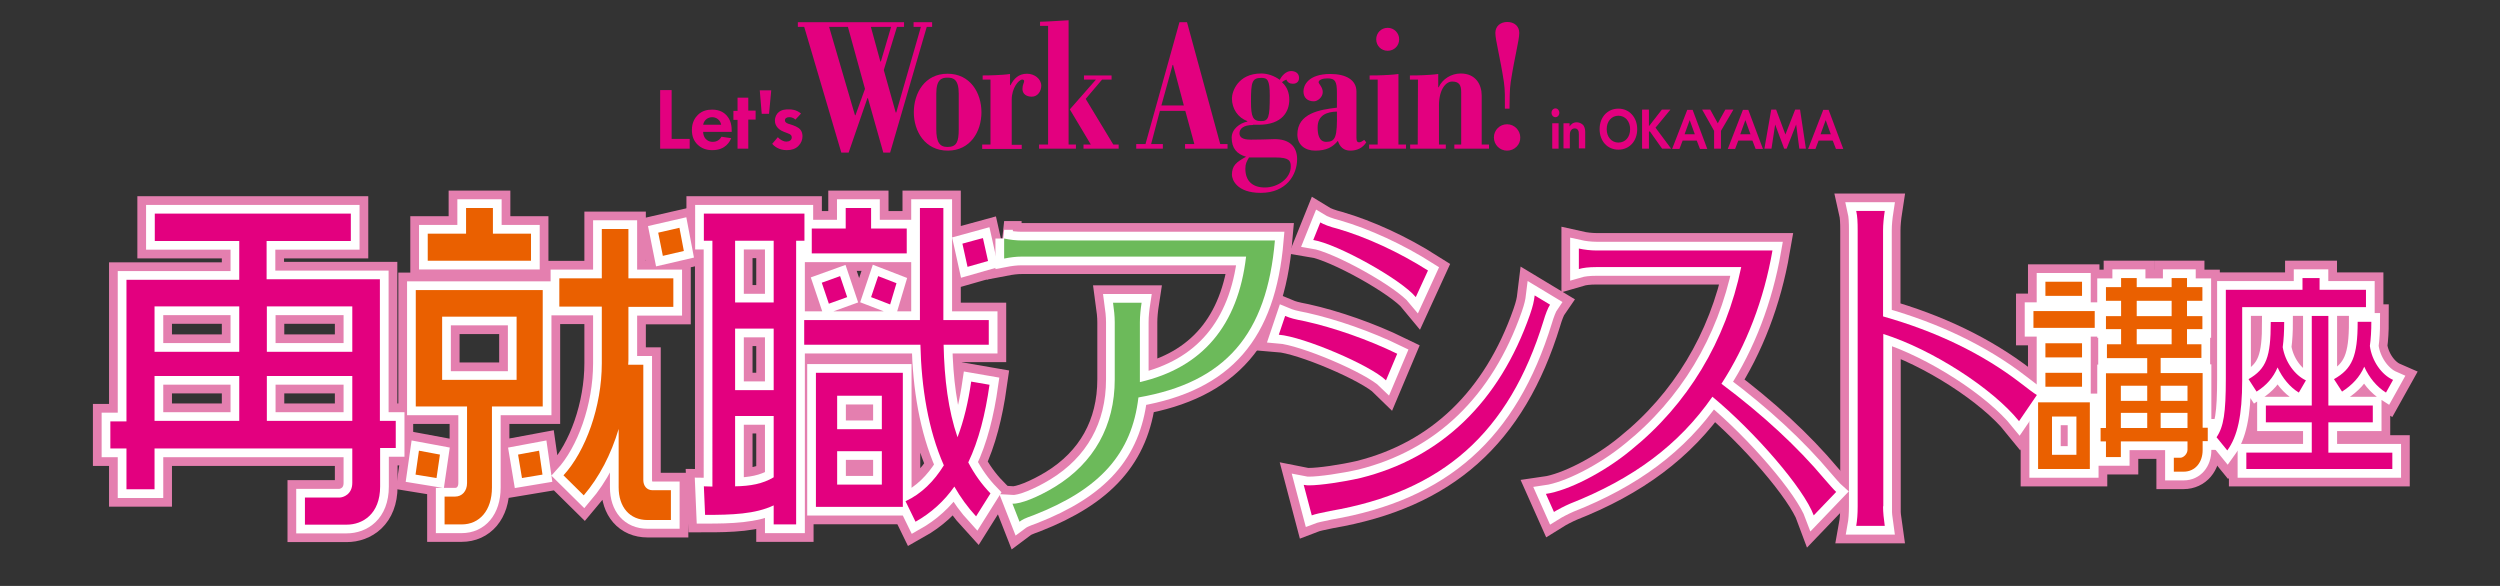 <?xml version="1.0" encoding="utf-8"?>
<!-- Generator: Adobe Illustrator 22.1.0, SVG Export Plug-In . SVG Version: 6.00 Build 0)  -->
<svg version="1.1" xmlns="http://www.w3.org/2000/svg" xmlns:xlink="http://www.w3.org/1999/xlink" x="0px" y="0px"
	 viewBox="0 0 1024 240" style="enable-background:new 0 0 1024 240;" xml:space="preserve">
<rect x="0" y="0" width="1024" height="240" fill="#333333" stroke="none"/>
<style type="text/css">
	.st0{fill:#E3007F;}
	.st1{fill:none;stroke:#E47FAF;stroke-width:14.279;}
	.st2{fill:none;stroke:#FFFFFF;stroke-width:7.139;}
	.st3{fill:#EA6000;}
	.st4{fill:#6CBA5A;}
</style>
<g id="layer2">
	<g>
		<path class="st0" d="M275.1,36.9v20h7.4v4h-12.1v-24H275.1z"/>
		<path class="st0" d="M299.5,56.6c-0.5,1.2-2.2,4.9-7.7,4.9c-2.5,0-4.4-0.7-6-2.2c-1.7-1.6-2.4-3.6-2.4-6.1c0-3.1,1.3-5,2.4-6.1
			c1.8-1.8,4-2.2,5.9-2.2c3.2,0,5,1.3,6.1,2.6c1.7,2,1.9,4.4,1.9,6.1v0.4h-11.7c0,0.9,0.3,1.9,0.8,2.6c0.5,0.6,1.4,1.5,3.1,1.5
			c1.7,0,2.9-0.8,3.6-2.1L299.5,56.6z M295.4,51.1c-0.4-2.1-2.1-3.1-3.7-3.1c-1.6,0-3.3,1-3.7,3.1H295.4z"/>
		<path class="st0" d="M306.5,49.1v11.8h-4.4V49.1h-1.7v-3.7h1.7V40h4.4v5.3h3v3.7H306.5z"/>
		<path class="st0" d="M315,46.6h-3l-0.8-9.6h4.7L315,46.6z"/>
		<path class="st0" d="M325.8,49c-1-1-2.1-1-2.6-1c-1,0-1.7,0.5-1.7,1.3c0,0.4,0.2,1,1.4,1.4l1,0.3c1.2,0.4,3.1,1,4,2.2
			c0.5,0.6,0.8,1.6,0.8,2.6c0,1.4-0.5,2.8-1.7,4s-2.8,1.7-4.7,1.7c-3.2,0-5.1-1.5-6-2.6l2.3-2.7c0.9,1,2.2,1.8,3.5,1.8
			c1.2,0,2.2-0.6,2.2-1.7c0-1-0.8-1.4-1.4-1.6l-1-0.4c-1.1-0.4-2.4-0.9-3.3-1.9c-0.7-0.8-1.2-1.7-1.2-3c0-1.5,0.7-2.8,1.6-3.5
			c1.2-1,2.8-1.1,4.1-1.1c1.2,0,3,0.1,5,1.7L325.8,49z"/>
		<path class="st0" d="M361.8,62.5l-6.3-22.3h-0.2l-7.7,22.3h-3L329.4,11h-2.6V9.1h43.5V11h-2.9l-5.4,17.7l4.9,17.4h0.2L377.2,11h-3
			V9.1h7.6V11h-2.2l-15,51.5H361.8z M339.6,11l10.6,36.2h0.2l3.9-10.8l-7-25.4H339.6z M356.7,11l3.9,14.2h0.2l4.2-14.2H356.7z"/>
		<path class="st0" d="M374.3,46c0-7.9,4.5-15.8,13.8-15.8S402,38,402,46c0,7.8-4.5,15.7-13.8,15.7S374.3,53.8,374.3,46z
			 M383.5,52.8c0,5.2,1.2,7.4,4.6,7.4c3.8,0,4.6-2.2,4.6-7.3V38.4c0-5.9-2.2-6.6-4.6-6.6s-4.6,0.7-4.6,6.6V52.8z"/>
		<path class="st0" d="M402.3,60.9v-1.7h3.4V32.6h-3.2v-1.7c1,0,3,0,5-0.1c2.1-0.1,4.2-0.2,6.2-0.5v4.6h0.2c1.4-2.7,3.3-4.7,6.8-4.7
			c3,0,5.8,2.1,5.8,4.9c0,2.2-1.4,4.5-3.9,4.5c-1.9,0-3.8-0.9-3.8-3.2c0-1.7,0.7-2.5,0.7-3.2c0-0.5-0.5-0.6-0.8-0.6
			c-1.4,0-4.3,3.4-4.3,8.2v18.5h4.1v1.7H402.3z"/>
		<path class="st0" d="M440.7,59.2v1.7h-15.1v-1.7h3.7V10.6H426V8.9c2.4,0,7.8-0.4,11.7-0.6v50.9H440.7z M456,59.2h2.2v1.7h-14.4
			v-1.7h3l-8.6-14.4l10.7-12.2H444v-1.7h11.3v1.7h-3.9l-6.7,7.9L456,59.2z"/>
		<path class="st0" d="M502.8,59v1.9h-17.4V59h3.8l-3.7-13.6h-10.4L471.5,59h4.8v1.9h-10.9V59h3.8l13.9-49.9h3.1L499.8,59H502.8z
			 M480.5,26.6h-0.2l-4.6,16.6h9.2L480.5,26.6z"/>
		<path class="st0" d="M513.2,51.2c-4,0-5.5,1.6-5.5,3.4c0,1.4,0.9,2.6,4.6,2.6c3.1,0,6.2-0.1,9.3-0.2c6.6-0.2,9.7,3.1,9.7,8.2
			c0,6.4-4.4,13.8-14.9,13.8c-10,0-11.8-5.6-11.8-7.4c0-3.8,1.8-5.2,5.8-7.4c-3.9-1.1-5.9-3.6-5.9-7.8c0-3.6,3.4-6,6.4-6.6v-0.2
			c-3.8-1.4-6.3-5-6.3-9.3c0-2.6,2.3-10.2,12-10.2c2.7,0,5.4,1,7.6,2.6c0.8-1.7,2.6-3.6,4.6-3.6c1.8,0,3.3,0.9,3.3,2.8
			c0,1.5-1,2.4-2.5,2.4c-1.3,0-2.2-0.5-2.7-1.7c-0.6,0.2-1.3,0.6-1.8,1.1c2.1,1.8,3,4.4,3,7.1c0,4.8-2.8,10.3-12.6,10.3H513.2z
			 M511.6,64.5c-1,1.7-1.5,2.6-1.5,4.6c0,5.1,3,7.7,8,7.7c5.4,0,10.6-3.8,10.6-8.6c0-2.3-0.6-3.7-6.2-3.7H511.6z M516.5,49.6
			c3.1,0,3.6-1.4,3.6-10.4c0-6.6-1-7.3-3.5-7.3c-3.8,0-4.2,1.8-4.2,9.7C512.4,47.9,513.2,49.6,516.5,49.6z"/>
		<path class="st0" d="M559.6,58.3c-1.4,2.3-3.8,3.4-6.5,3.4c-2.7,0-4.3-1.5-5.1-4c-2.1,2.5-4.6,4-9.3,4c-4.2,0-7.3-2.4-7.3-6.6
			c0-8.8,9.4-10.2,16.2-11v-6.2c0-4.5-0.7-5.8-3.9-5.8c-1.9,0-3.6,0.6-3.6,1.6c0,0.6,1.7,2,1.7,4c0,2.2-2.2,3.8-3.6,3.8
			c-2.6,0-4.3-1.4-4.3-4.1c0-2.4,1.9-7.1,11-7.1c6.5,0,10.7,2.5,10.7,7.2v18.9c0,1.5,0.4,1.9,1.1,1.9c0.6,0,1.2-0.4,2.1-1
			L559.6,58.3z M543.2,58.1c3.8,0,4.6-1.8,4.4-12.4c-4.2,0.1-7.9,1.5-7.9,6.5C539.7,54.6,540.1,58.1,543.2,58.1z"/>
		<path class="st0" d="M564.3,59.2V32.6H561v-1.7c1.6,0,3.6,0,5.6-0.1c2.1-0.1,4.2-0.2,6.2-0.5v28.9h3.1v1.7h-15.1v-1.7H564.3z
			 M568.4,20.8c-2.7,0-4.7-2.1-4.7-4.7c0-2.6,2-4.7,4.7-4.7c2.6,0,4.7,2.1,4.7,4.7C573.1,18.8,571,20.8,568.4,20.8z"/>
		<path class="st0" d="M592.2,59.2v1.7h-14.6v-1.7h3.1l0.1-26.6h-3.3v-1.7c1.4,0,3.4,0,5.4-0.1c2.1-0.1,4.2-0.2,6.2-0.5v5.5l0.2-0.1
			c1.5-3.3,5.1-5.6,9-5.6c6.2,0,8.6,4.6,8.6,9v20.1h3v1.7h-14.2v-1.7h2.8V37.6c0-2.8-0.9-4.2-3.7-4.2c-2.7,0-5.4,3.4-5.4,9.8v16
			H592.2z"/>
		<path class="st0" d="M617.3,61.7c-3,0-5.4-2.4-5.4-5.4c0-3,2.4-5.4,5.4-5.4c3,0,5.4,2.5,5.4,5.4C622.8,59.3,620.3,61.7,617.3,61.7
			z M616.4,44.5c0-4.6,0.1-7.4-0.4-10.9c-1.5-9.9-3.5-17.2-3.5-20.1c0-2.9,2.2-4.5,4.9-4.5c2.7,0,4.9,1.6,4.9,4.5
			c0,2.9-2,10.2-3.5,20.1c-0.5,3.4-0.4,6.3-0.5,10.9H616.4z"/>
		<path class="st0" d="M637.1,44.4c0.9,0,1.6,0.8,1.6,1.8s-0.7,1.8-1.6,1.8s-1.6-0.8-1.6-1.8S636.2,44.4,637.1,44.4z M638.4,50.5
			v10.4h-2.6V50.5H638.4z"/>
		<path class="st0" d="M640.3,50.5h2.6v1.3c0.5-0.8,1.4-1.7,2.9-1.7c0.8,0,2,0.3,2.8,1.3c0.6,0.9,0.7,1.9,0.7,2.9v6.5h-2.6v-5.7
			c0-0.6,0-1.5-0.5-2c-0.4-0.5-1-0.5-1.2-0.5c-0.7,0-1.2,0.3-1.6,0.9c-0.4,0.7-0.4,1.4-0.4,2v5.3h-2.6V50.5z"/>
		<path class="st0" d="M670.6,52.9c0,4.9-3.2,8.4-7.7,8.4s-7.7-3.5-7.7-8.4s3.2-8.4,7.7-8.4S670.6,48.1,670.6,52.9z M667.7,52.9
			c0-3.2-2-5.5-4.8-5.5s-4.8,2.3-4.8,5.5s2,5.5,4.8,5.5S667.7,56.2,667.7,52.9z"/>
		<path class="st0" d="M675.4,51.7l5.3-6.8h3.5l-6.1,7.4l6.4,8.6h-3.7l-5.1-7.2l-0.3,0.4v6.8h-2.8v-16h2.8V51.7z"/>
		<path class="st0" d="M695,57.6h-5.8l-1.3,3.4h-3l6.2-16h2.2l6,16h-3L695,57.6z M694.2,55l-2.1-5.8l-2.1,5.8H694.2z"/>
		<path class="st0" d="M702.1,53.6l-4.9-8.7h3.3l3.1,5.6l3.1-5.6h3.3l-5.1,8.7v7.3h-2.8V53.6z"/>
		<path class="st0" d="M717.8,57.6H712l-1.3,3.4h-3l6.2-16h2.2l6,16h-3L717.8,57.6z M717,55l-2.1-5.8l-2.1,5.8H717z"/>
		<path class="st0" d="M725.5,44.9h2l3.8,10.2l4-10.2h2l2.4,16H737l-1.3-9.9l-3.9,9.9h-1l-3.7-9.9l-1.5,9.9h-2.9L725.5,44.9z"/>
		<path class="st0" d="M750.7,57.6h-5.8l-1.3,3.4h-3l6.2-16h2.2l6,16h-3L750.7,57.6z M749.9,55l-2.1-5.8l-2.1,5.8H749.9z"/>
	</g>
</g>
<g id="layer1">
	<g>
		<g>
			<path class="st1" d="M155.7,183.6v15.7c0,11.2-7.1,15.6-13.7,15.6h-17.1v-11.1H139c1.6,0,5.3-1.3,5.3-6v-14.1h-81v16.7H51.8
				v-16.7h-6.6v-11.1h6.6v-58H98V98.7H63.4V87.5h80.3v11.2h-34.5v15.7h46.4v58h6.5v11.1H155.7z M98,125.5H63.3v18.6H98V125.5z
				 M98,154H63.3v18.4H98V154z M144.3,125.5h-35v18.6h35V125.5z M144.3,154h-35v18.4h35V154z"/>
			<path class="st1" d="M201.5,166.6v33.1c0,9.4-5.1,15.1-12.4,15.1h-7v-11.4h4.3c2.9,0,4.9-2.3,4.9-5.5v-31.4h-21v-47.7h52v47.7
				H201.5z M178.8,195.8l-8.6-1.4l1.4-9.8l8.6,1.6L178.8,195.8z M175.2,106.8V95.7h15.7V85.2h11v10.5h15.6v11.1H175.2z M211.6,129.7
				h-30.5v25.9h30.5V129.7z M213.8,195.8l-1.6-9.6l8.6-1.6l1.4,9.8L213.8,195.8z M257.4,125.7v22c0,0.6-0.1,1.2-0.1,1.7h6.2v47.2
				c0,2.4,1.4,4.2,3.8,4.2h7.5v12.2h-9.6c-7.3,0-11.8-5.3-11.8-13.4v-23.9c-3.1,10.4-7.9,19.7-14.3,27.2l-8.3-8.2
				c9.1-9.9,15.7-28.2,15.7-45.9v-23.2h-17.4V114h17.4V93.8h10.9V114h18.4v11.7H257.4z M271.5,104.8l-1.9-9.5l8.7-2l1.8,9.5
				L271.5,104.8z"/>
			<path class="st1" d="M326.1,98.6v116.2h-9.2V207c-7.6,3.6-17.1,3.9-28.1,3.9l-0.5-11.7c1.2,0,2.3,0.1,3.5,0.1V98.6h-3.5V87.5
				h41.2v11.1H326.1z M316.9,98.6h-15.8v25.3h15.8V98.6z M316.9,134.6h-15.8v25.2h15.8V134.6z M316.9,170.4h-15.8v28.8
				c6.2-0.1,11.3-1,15.8-3.7V170.4z M399.8,211.5c-3.4-3.7-6.4-7.8-8.9-12.2c-4.1,5.9-9.5,10.8-15.9,14.4l-4.1-8.4
				c6.5-3,11.7-8.2,15.7-14.7c-6.4-14.5-9.2-31.8-9.6-49.4h-47.6v-10.1h47.4V85.2h9.6v45.9H405v10.1h-18.5
				c0.3,14.1,1.9,26.9,5.7,37.9c2.6-6.8,4.4-14.5,5.6-22.8l7.5,1.3c-1.7,12-4.4,22.8-8.7,31.8c2.5,4.8,5.6,9.1,9.1,12.7L399.8,211.5
				z M332.5,103.8V93.6h13.9v-8.4h10.4v8.4h14.6v10.2H332.5z M334.2,207.6v-54.9h35.6v54.9H334.2z M339.5,124.4l-2.9-8.6l7.5-2.7
				l2.9,8.6L339.5,124.4z M361.2,162.1h-18.3v13.7h18.3V162.1z M361.2,184.8h-18.3v13.7h18.3V184.8z M364.6,124.7l-7.8-3l2.9-8.6
				l7.5,2.9L364.6,124.7z M396.3,109.3l-2.1-9.5l8.4-2.3l2.1,9.4L396.3,109.3z"/>
			<path class="st1" d="M411.3,97.7c2.3,0.5,4.9,0.8,7.2,0.8h103.7c-3.3,38.6-20.3,58.1-55.9,64.3c-2.7,23-15.7,37.6-42.9,48.2
				c-3.9,1.4-4.6,1.8-5.8,2.7l-2.9-7.4c3.3,0.2,10.5-2.7,17.4-6.9c16-9.8,24.5-25,24.5-44v-23.4c0-2.6-0.3-5.1-0.7-8h11.7
				c-0.4,2.6-0.7,5.4-0.7,8v24.5c25.6-5.9,40.2-23.2,43.5-51.4h-91.9c-2.4,0-4.6,0.3-7.2,0.8V97.7z"/>
			<path class="st1" d="M567.7,155.8c-6.3-6.2-33.8-17.9-43.9-18.7l2.6-7.7c2.4,1,3.6,1.3,8.2,2.2c11.7,2.6,25.8,7.5,37.7,13.3
				L567.7,155.8z M534,198.6c1,0.2,1.7,0.2,2.2,0.2c4.6,0,14-1.4,21-3c33.1-8.2,57-31.2,69.5-67c1.2-3.5,1.6-5.3,1.9-7.8l6.3,3.8
				c-0.9,1.3-1.9,4-2.7,6.7c-14.1,45.8-41.3,69.9-87.4,77.8c-4,0.8-6.2,1.3-7.5,1.8L534,198.6z M579.9,121.7
				c-5.9-7.2-32.1-21.8-42-23.4l2.9-7.2c1.3,0.8,3.9,1.8,7.1,2.6c11.7,3.4,25.2,9.6,37,17.1L579.9,121.7z"/>
			<path class="st1" d="M646.7,101.8c2.2,0.5,5,0.8,7.2,0.8h72.1c-3.5,20.2-10.7,38.9-20.9,54.6c17.1,12.8,31.2,25.9,42.2,39
				c1.2,1.4,4,4.6,4.8,5.3l-9.2,9.6c-4-10.9-23.8-33.9-41.5-48.6c-13.7,19.7-32.4,33.6-58.3,43.8c-2.3,1-5,2.4-6.6,3.4l-3.3-7.4
				c9.1-1.3,23.8-8.8,34.8-17.9c23.2-18.7,38.9-44.6,45.2-75h-59.3c-3.2,0-5.5,0.3-7.2,0.8V101.8z"/>
			<path class="st1" d="M771.3,207.4c0,2.4,0.3,5.3,0.7,8h-11.7c0.4-2.2,0.6-4.8,0.6-8v-113c0-3.4-0.1-5.8-0.6-8H772
				c-0.4,2.6-0.7,5.4-0.7,8v35.2c21.6,6.1,40.6,15.2,56.2,27.2c2.7,2.1,5.6,4.3,6.8,5l-7.3,10.7c-10.8-13.4-35.6-29.4-55.6-35.7
				V207.4z"/>
			<path class="st1" d="M832.9,134.3v-6.9H858v6.9H832.9z M834.8,192.1v-27.3H856v27.3H834.8z M837.8,121.2v-5.8h15v5.8H837.8z
				 M837.8,146.4v-5.8h15v5.8H837.8z M837.8,158.4v-5.7h15v5.7H837.8z M850.5,170.6h-10v15.7h10V170.6z M902.2,180.7v3.7
				c0,4.9-3,8.8-7.8,8.8h-4v-5.7h2.6c1.4,0,3-1.6,3-3.3v-3.4h-27.3v6.4h-6.1v-6.4h-2.2v-5.5h2.2v-22.4h16.9v-6.2H863V141h5.8v-6.2
				h-6.2v-5.3h6.2v-6.3h-6.2v-5.6h6.2v-3.7h6.4v3.7h14.3v-3.7h6.3v3.7h6.3v5.6h-6.3v6.3h6.3v5.3h-6.3v6.2h5.9v5.6H885v6.2h17.2v22.4
				h2.1v5.5H902.2z M879.5,158h-10.8v6.2h10.8V158z M879.5,169.1h-10.8v6.2h10.8V169.1z M889.5,123.2h-14.3v6.3h14.3V123.2z
				 M889.5,134.8h-14.3v6.2h14.3V134.8z M896,158h-11v6.2h11V158z M896,169.1h-11v6.2h11V169.1z"/>
			<path class="st1" d="M918.4,125.8v30c0,14.4-1.9,22.9-6.1,28.7l-4.4-5.4c2.9-4.3,3.8-9.9,3.8-24v-36.4h31.4v-4.8h7v4.8h19v7.1
				H918.4z M920.1,192.1v-6.7h26.8V173h-18.8v-6.9h18.8v-36.7h6.8v36.7h18.2v6.9h-18.2v12.4h26.2v6.7H920.1z M941.6,160.8
				c-3.6-2.2-6.7-5.9-8.7-10.3c-1.8,4.2-4.5,7.3-8.6,9.9l-3.3-5.1c7.3-4.2,9.1-9.1,9.1-23.4h5.5c0,4-0.2,7.3-0.6,10.3
				c1,6.1,5,11.5,9.5,13.6L941.6,160.8z M977.3,160.8c-3.7-2.3-6.9-6.1-8.9-10.6c-1.9,4.3-4.9,7.5-9.1,10.2l-3.3-5.1
				c7.4-4.2,9.7-9.2,9.7-23.5h5.6c0,3.8-0.2,7-0.6,9.9c0.8,6.2,4.9,11.9,9.5,13.9L977.3,160.8z"/>
		</g>
		<g>
			<path class="st2" d="M155.7,183.6v15.7c0,11.2-7.1,15.6-13.7,15.6h-17.1v-11.1H139c1.6,0,5.3-1.3,5.3-6v-14.1h-81v16.7H51.8
				v-16.7h-6.6v-11.1h6.6v-58H98V98.7H63.4V87.5h80.3v11.2h-34.5v15.7h46.4v58h6.5v11.1H155.7z M98,125.5H63.3v18.6H98V125.5z
				 M98,154H63.3v18.4H98V154z M144.3,125.5h-35v18.6h35V125.5z M144.3,154h-35v18.4h35V154z"/>
			<path class="st2" d="M201.5,166.6v33.1c0,9.4-5.1,15.1-12.4,15.1h-7v-11.4h4.3c2.9,0,4.9-2.3,4.9-5.5v-31.4h-21v-47.7h52v47.7
				H201.5z M178.8,195.8l-8.6-1.4l1.4-9.8l8.6,1.6L178.8,195.8z M175.2,106.8V95.7h15.7V85.2h11v10.5h15.6v11.1H175.2z M211.6,129.7
				h-30.5v25.9h30.5V129.7z M213.8,195.8l-1.6-9.6l8.6-1.6l1.4,9.8L213.8,195.8z M257.4,125.7v22c0,0.6-0.1,1.2-0.1,1.7h6.2v47.2
				c0,2.4,1.4,4.2,3.8,4.2h7.5v12.2h-9.6c-7.3,0-11.8-5.3-11.8-13.4v-23.9c-3.1,10.4-7.9,19.7-14.3,27.2l-8.3-8.2
				c9.1-9.9,15.7-28.2,15.7-45.9v-23.2h-17.4V114h17.4V93.8h10.9V114h18.4v11.7H257.4z M271.5,104.8l-1.9-9.5l8.7-2l1.8,9.5
				L271.5,104.8z"/>
			<path class="st2" d="M326.1,98.6v116.2h-9.2V207c-7.6,3.6-17.1,3.9-28.1,3.9l-0.5-11.7c1.2,0,2.3,0.1,3.5,0.1V98.6h-3.5V87.5
				h41.2v11.1H326.1z M316.9,98.6h-15.8v25.3h15.8V98.6z M316.9,134.6h-15.8v25.2h15.8V134.6z M316.9,170.4h-15.8v28.8
				c6.2-0.1,11.3-1,15.8-3.7V170.4z M399.8,211.5c-3.4-3.7-6.4-7.8-8.9-12.2c-4.1,5.9-9.5,10.8-15.9,14.4l-4.1-8.4
				c6.5-3,11.7-8.2,15.7-14.7c-6.4-14.5-9.2-31.8-9.6-49.4h-47.6v-10.1h47.4V85.2h9.6v45.9H405v10.1h-18.5
				c0.3,14.1,1.9,26.9,5.7,37.9c2.6-6.8,4.4-14.5,5.6-22.8l7.5,1.3c-1.7,12-4.4,22.8-8.7,31.8c2.5,4.8,5.6,9.1,9.1,12.7L399.8,211.5
				z M332.5,103.8V93.6h13.9v-8.4h10.4v8.4h14.6v10.2H332.5z M334.2,207.6v-54.9h35.6v54.9H334.2z M339.5,124.4l-2.9-8.6l7.5-2.7
				l2.9,8.6L339.5,124.4z M361.2,162.1h-18.3v13.7h18.3V162.1z M361.2,184.8h-18.3v13.7h18.3V184.8z M364.6,124.7l-7.8-3l2.9-8.6
				l7.5,2.9L364.6,124.7z M396.3,109.3l-2.1-9.5l8.4-2.3l2.1,9.4L396.3,109.3z"/>
			<path class="st2" d="M411.3,97.7c2.3,0.5,4.9,0.8,7.2,0.8h103.7c-3.3,38.6-20.3,58.1-55.9,64.3c-2.7,23-15.7,37.6-42.9,48.2
				c-3.9,1.4-4.6,1.8-5.8,2.7l-2.9-7.4c3.3,0.2,10.5-2.7,17.4-6.9c16-9.8,24.5-25,24.5-44v-23.4c0-2.6-0.3-5.1-0.7-8h11.7
				c-0.4,2.6-0.7,5.4-0.7,8v24.5c25.6-5.9,40.2-23.2,43.5-51.4h-91.9c-2.4,0-4.6,0.3-7.2,0.8V97.7z"/>
			<path class="st2" d="M567.7,155.8c-6.3-6.2-33.8-17.9-43.9-18.7l2.6-7.7c2.4,1,3.6,1.3,8.2,2.2c11.7,2.6,25.8,7.5,37.7,13.3
				L567.7,155.8z M534,198.6c1,0.2,1.7,0.2,2.2,0.2c4.6,0,14-1.4,21-3c33.1-8.2,57-31.2,69.5-67c1.2-3.5,1.6-5.3,1.9-7.8l6.3,3.8
				c-0.9,1.3-1.9,4-2.7,6.7c-14.1,45.8-41.3,69.9-87.4,77.8c-4,0.8-6.2,1.3-7.5,1.8L534,198.6z M579.9,121.7
				c-5.9-7.2-32.1-21.8-42-23.4l2.9-7.2c1.3,0.8,3.9,1.8,7.1,2.6c11.7,3.4,25.2,9.6,37,17.1L579.9,121.7z"/>
			<path class="st2" d="M646.7,101.8c2.2,0.5,5,0.8,7.2,0.8h72.1c-3.5,20.2-10.7,38.9-20.9,54.6c17.1,12.8,31.2,25.9,42.2,39
				c1.2,1.4,4,4.6,4.8,5.3l-9.2,9.6c-4-10.9-23.8-33.9-41.5-48.6c-13.7,19.7-32.4,33.6-58.3,43.8c-2.3,1-5,2.4-6.6,3.4l-3.3-7.4
				c9.1-1.3,23.8-8.8,34.8-17.9c23.2-18.7,38.9-44.6,45.2-75h-59.3c-3.2,0-5.5,0.3-7.2,0.8V101.8z"/>
			<path class="st2" d="M771.3,207.4c0,2.4,0.3,5.3,0.7,8h-11.7c0.4-2.2,0.6-4.8,0.6-8v-113c0-3.4-0.1-5.8-0.6-8H772
				c-0.4,2.6-0.7,5.4-0.7,8v35.2c21.6,6.1,40.6,15.2,56.2,27.2c2.7,2.1,5.6,4.3,6.8,5l-7.3,10.7c-10.8-13.4-35.6-29.4-55.6-35.7
				V207.4z"/>
			<path class="st2" d="M832.9,134.3v-6.9H858v6.9H832.9z M834.8,192.1v-27.3H856v27.3H834.8z M837.8,121.2v-5.8h15v5.8H837.8z
				 M837.8,146.4v-5.8h15v5.8H837.8z M837.8,158.4v-5.7h15v5.7H837.8z M850.5,170.6h-10v15.7h10V170.6z M902.2,180.7v3.7
				c0,4.9-3,8.8-7.8,8.8h-4v-5.7h2.6c1.4,0,3-1.6,3-3.3v-3.4h-27.3v6.4h-6.1v-6.4h-2.2v-5.5h2.2v-22.4h16.9v-6.2H863V141h5.8v-6.2
				h-6.2v-5.3h6.2v-6.3h-6.2v-5.6h6.2v-3.7h6.4v3.7h14.3v-3.7h6.3v3.7h6.3v5.6h-6.3v6.3h6.3v5.3h-6.3v6.2h5.9v5.6H885v6.2h17.2v22.4
				h2.1v5.5H902.2z M879.5,158h-10.8v6.2h10.8V158z M879.5,169.1h-10.8v6.2h10.8V169.1z M889.5,123.2h-14.3v6.3h14.3V123.2z
				 M889.5,134.8h-14.3v6.2h14.3V134.8z M896,158h-11v6.2h11V158z M896,169.1h-11v6.2h11V169.1z"/>
			<path class="st2" d="M918.4,125.8v30c0,14.4-1.9,22.9-6.1,28.7l-4.4-5.4c2.9-4.3,3.8-9.9,3.8-24v-36.4h31.4v-4.8h7v4.8h19v7.1
				H918.4z M920.1,192.1v-6.7h26.8V173h-18.8v-6.9h18.8v-36.7h6.8v36.7h18.2v6.9h-18.2v12.4h26.2v6.7H920.1z M941.6,160.8
				c-3.6-2.2-6.7-5.9-8.7-10.3c-1.8,4.2-4.5,7.3-8.6,9.9l-3.3-5.1c7.3-4.2,9.1-9.1,9.1-23.4h5.5c0,4-0.2,7.3-0.6,10.3
				c1,6.1,5,11.5,9.5,13.6L941.6,160.8z M977.3,160.8c-3.7-2.3-6.9-6.1-8.9-10.6c-1.9,4.3-4.9,7.5-9.1,10.2l-3.3-5.1
				c7.4-4.2,9.7-9.2,9.7-23.5h5.6c0,3.8-0.2,7-0.6,9.9c0.8,6.2,4.9,11.9,9.5,13.9L977.3,160.8z"/>
		</g>
		<g>
			<path class="st0" d="M155.7,183.6v15.7c0,11.2-7.1,15.6-13.7,15.6h-17.1v-11.1H139c1.6,0,5.3-1.3,5.3-6v-14.1h-81v16.7H51.8
				v-16.7h-6.6v-11.1h6.6v-58H98V98.7H63.4V87.5h80.3v11.2h-34.5v15.7h46.4v58h6.5v11.1H155.7z M98,125.5H63.3v18.6H98V125.5z
				 M98,154H63.3v18.4H98V154z M144.3,125.5h-35v18.6h35V125.5z M144.3,154h-35v18.4h35V154z"/>
			<path class="st3" d="M201.5,166.6v33.1c0,9.4-5.1,15.1-12.4,15.1h-7v-11.4h4.3c2.9,0,4.9-2.3,4.9-5.5v-31.4h-21v-47.7h52v47.7
				H201.5z M178.8,195.8l-8.6-1.4l1.4-9.8l8.6,1.6L178.8,195.8z M175.2,106.8V95.7h15.7V85.2h11v10.5h15.6v11.1H175.2z M211.6,129.7
				h-30.5v25.9h30.5V129.7z M213.8,195.8l-1.6-9.6l8.6-1.6l1.4,9.8L213.8,195.8z M257.4,125.7v22c0,0.6-0.1,1.2-0.1,1.7h6.2v47.2
				c0,2.4,1.4,4.2,3.8,4.2h7.5v12.2h-9.6c-7.3,0-11.8-5.3-11.8-13.4v-23.9c-3.1,10.4-7.9,19.7-14.3,27.2l-8.3-8.2
				c9.1-9.9,15.7-28.2,15.7-45.9v-23.2h-17.4V114h17.4V93.8h10.9V114h18.4v11.7H257.4z M271.5,104.8l-1.9-9.5l8.7-2l1.8,9.5
				L271.5,104.8z"/>
			<path class="st0" d="M326.1,98.6v116.2h-9.2V207c-7.6,3.6-17.1,3.9-28.1,3.9l-0.5-11.7c1.2,0,2.3,0.1,3.5,0.1V98.6h-3.5V87.5
				h41.2v11.1H326.1z M316.9,98.6h-15.8v25.3h15.8V98.6z M316.9,134.6h-15.8v25.2h15.8V134.6z M316.9,170.4h-15.8v28.8
				c6.2-0.1,11.3-1,15.8-3.7V170.4z M399.8,211.5c-3.4-3.7-6.4-7.8-8.9-12.2c-4.1,5.9-9.5,10.8-15.9,14.4l-4.1-8.4
				c6.5-3,11.7-8.2,15.7-14.7c-6.4-14.5-9.2-31.8-9.6-49.4h-47.6v-10.1h47.4V85.2h9.6v45.9H405v10.1h-18.5
				c0.3,14.1,1.9,26.9,5.7,37.9c2.6-6.8,4.4-14.5,5.6-22.8l7.5,1.3c-1.7,12-4.4,22.8-8.7,31.8c2.5,4.8,5.6,9.1,9.1,12.7L399.8,211.5
				z M332.5,103.8V93.6h13.9v-8.4h10.4v8.4h14.6v10.2H332.5z M334.2,207.6v-54.9h35.6v54.9H334.2z M339.5,124.4l-2.9-8.6l7.5-2.7
				l2.9,8.6L339.5,124.4z M361.2,162.1h-18.3v13.7h18.3V162.1z M361.2,184.8h-18.3v13.7h18.3V184.8z M364.6,124.7l-7.8-3l2.9-8.6
				l7.5,2.9L364.6,124.7z M396.3,109.3l-2.1-9.5l8.4-2.3l2.1,9.4L396.3,109.3z"/>
			<path class="st4" d="M411.3,97.7c2.3,0.5,4.9,0.8,7.2,0.8h103.7c-3.3,38.6-20.3,58.1-55.9,64.3c-2.7,23-15.7,37.6-42.9,48.2
				c-3.9,1.4-4.6,1.8-5.8,2.7l-2.9-7.4c3.3,0.2,10.5-2.7,17.4-6.9c16-9.8,24.5-25,24.5-44v-23.4c0-2.6-0.3-5.1-0.7-8h11.7
				c-0.4,2.6-0.7,5.4-0.7,8v24.5c25.6-5.9,40.2-23.2,43.5-51.4h-91.9c-2.4,0-4.6,0.3-7.2,0.8V97.7z"/>
			<path class="st0" d="M567.7,155.8c-6.3-6.2-33.8-17.9-43.9-18.7l2.6-7.7c2.4,1,3.6,1.3,8.2,2.2c11.7,2.6,25.8,7.5,37.7,13.3
				L567.7,155.8z M534,198.6c1,0.2,1.7,0.2,2.2,0.2c4.6,0,14-1.4,21-3c33.1-8.2,57-31.2,69.5-67c1.2-3.5,1.6-5.3,1.9-7.8l6.3,3.8
				c-0.9,1.3-1.9,4-2.7,6.7c-14.1,45.8-41.3,69.9-87.4,77.8c-4,0.8-6.2,1.3-7.5,1.8L534,198.6z M579.9,121.7
				c-5.9-7.2-32.1-21.8-42-23.4l2.9-7.2c1.3,0.8,3.9,1.8,7.1,2.6c11.7,3.4,25.2,9.6,37,17.1L579.9,121.7z"/>
			<path class="st0" d="M646.7,101.8c2.2,0.5,5,0.8,7.2,0.8h72.1c-3.5,20.2-10.7,38.9-20.9,54.6c17.1,12.8,31.2,25.9,42.2,39
				c1.2,1.4,4,4.6,4.8,5.3l-9.2,9.6c-4-10.9-23.8-33.9-41.5-48.6c-13.7,19.7-32.4,33.6-58.3,43.8c-2.3,1-5,2.4-6.6,3.4l-3.3-7.4
				c9.1-1.3,23.8-8.8,34.8-17.9c23.2-18.7,38.9-44.6,45.2-75h-59.3c-3.2,0-5.5,0.3-7.2,0.8V101.8z"/>
			<path class="st0" d="M771.3,207.4c0,2.4,0.3,5.3,0.7,8h-11.7c0.4-2.2,0.6-4.8,0.6-8v-113c0-3.4-0.1-5.8-0.6-8H772
				c-0.4,2.6-0.7,5.4-0.7,8v35.2c21.6,6.1,40.6,15.2,56.2,27.2c2.7,2.1,5.6,4.3,6.8,5l-7.3,10.7c-10.8-13.4-35.6-29.4-55.6-35.7
				V207.4z"/>
			<path class="st3" d="M832.9,134.3v-6.9H858v6.9H832.9z M834.8,192.1v-27.3H856v27.3H834.8z M837.8,121.2v-5.8h15v5.8H837.8z
				 M837.8,146.4v-5.8h15v5.8H837.8z M837.8,158.4v-5.7h15v5.7H837.8z M850.5,170.6h-10v15.7h10V170.6z M902.2,180.7v3.7
				c0,4.9-3,8.8-7.8,8.8h-4v-5.7h2.6c1.4,0,3-1.6,3-3.3v-3.4h-27.3v6.4h-6.1v-6.4h-2.2v-5.5h2.2v-22.4h16.9v-6.2H863V141h5.8v-6.2
				h-6.2v-5.3h6.2v-6.3h-6.2v-5.6h6.2v-3.7h6.4v3.7h14.3v-3.7h6.3v3.7h6.3v5.6h-6.3v6.3h6.3v5.3h-6.3v6.2h5.9v5.6H885v6.2h17.2v22.4
				h2.1v5.5H902.2z M879.5,158h-10.8v6.2h10.8V158z M879.5,169.1h-10.8v6.2h10.8V169.1z M889.5,123.2h-14.3v6.3h14.3V123.2z
				 M889.5,134.8h-14.3v6.2h14.3V134.8z M896,158h-11v6.2h11V158z M896,169.1h-11v6.2h11V169.1z"/>
			<path class="st0" d="M918.4,125.8v30c0,14.4-1.9,22.9-6.1,28.7l-4.4-5.4c2.9-4.3,3.8-9.9,3.8-24v-36.4h31.4v-4.8h7v4.8h19v7.1
				H918.4z M920.1,192.1v-6.7h26.8V173h-18.8v-6.9h18.8v-36.7h6.8v36.7h18.2v6.9h-18.2v12.4h26.2v6.7H920.1z M941.6,160.8
				c-3.6-2.2-6.7-5.9-8.7-10.3c-1.8,4.2-4.5,7.3-8.6,9.9l-3.3-5.1c7.3-4.2,9.1-9.1,9.1-23.4h5.5c0,4-0.2,7.3-0.6,10.3
				c1,6.1,5,11.5,9.5,13.6L941.6,160.8z M977.3,160.8c-3.7-2.3-6.9-6.1-8.9-10.6c-1.9,4.3-4.9,7.5-9.1,10.2l-3.3-5.1
				c7.4-4.2,9.7-9.2,9.7-23.5h5.6c0,3.8-0.2,7-0.6,9.9c0.8,6.2,4.9,11.9,9.5,13.9L977.3,160.8z"/>
		</g>
	</g>
</g>
</svg>
